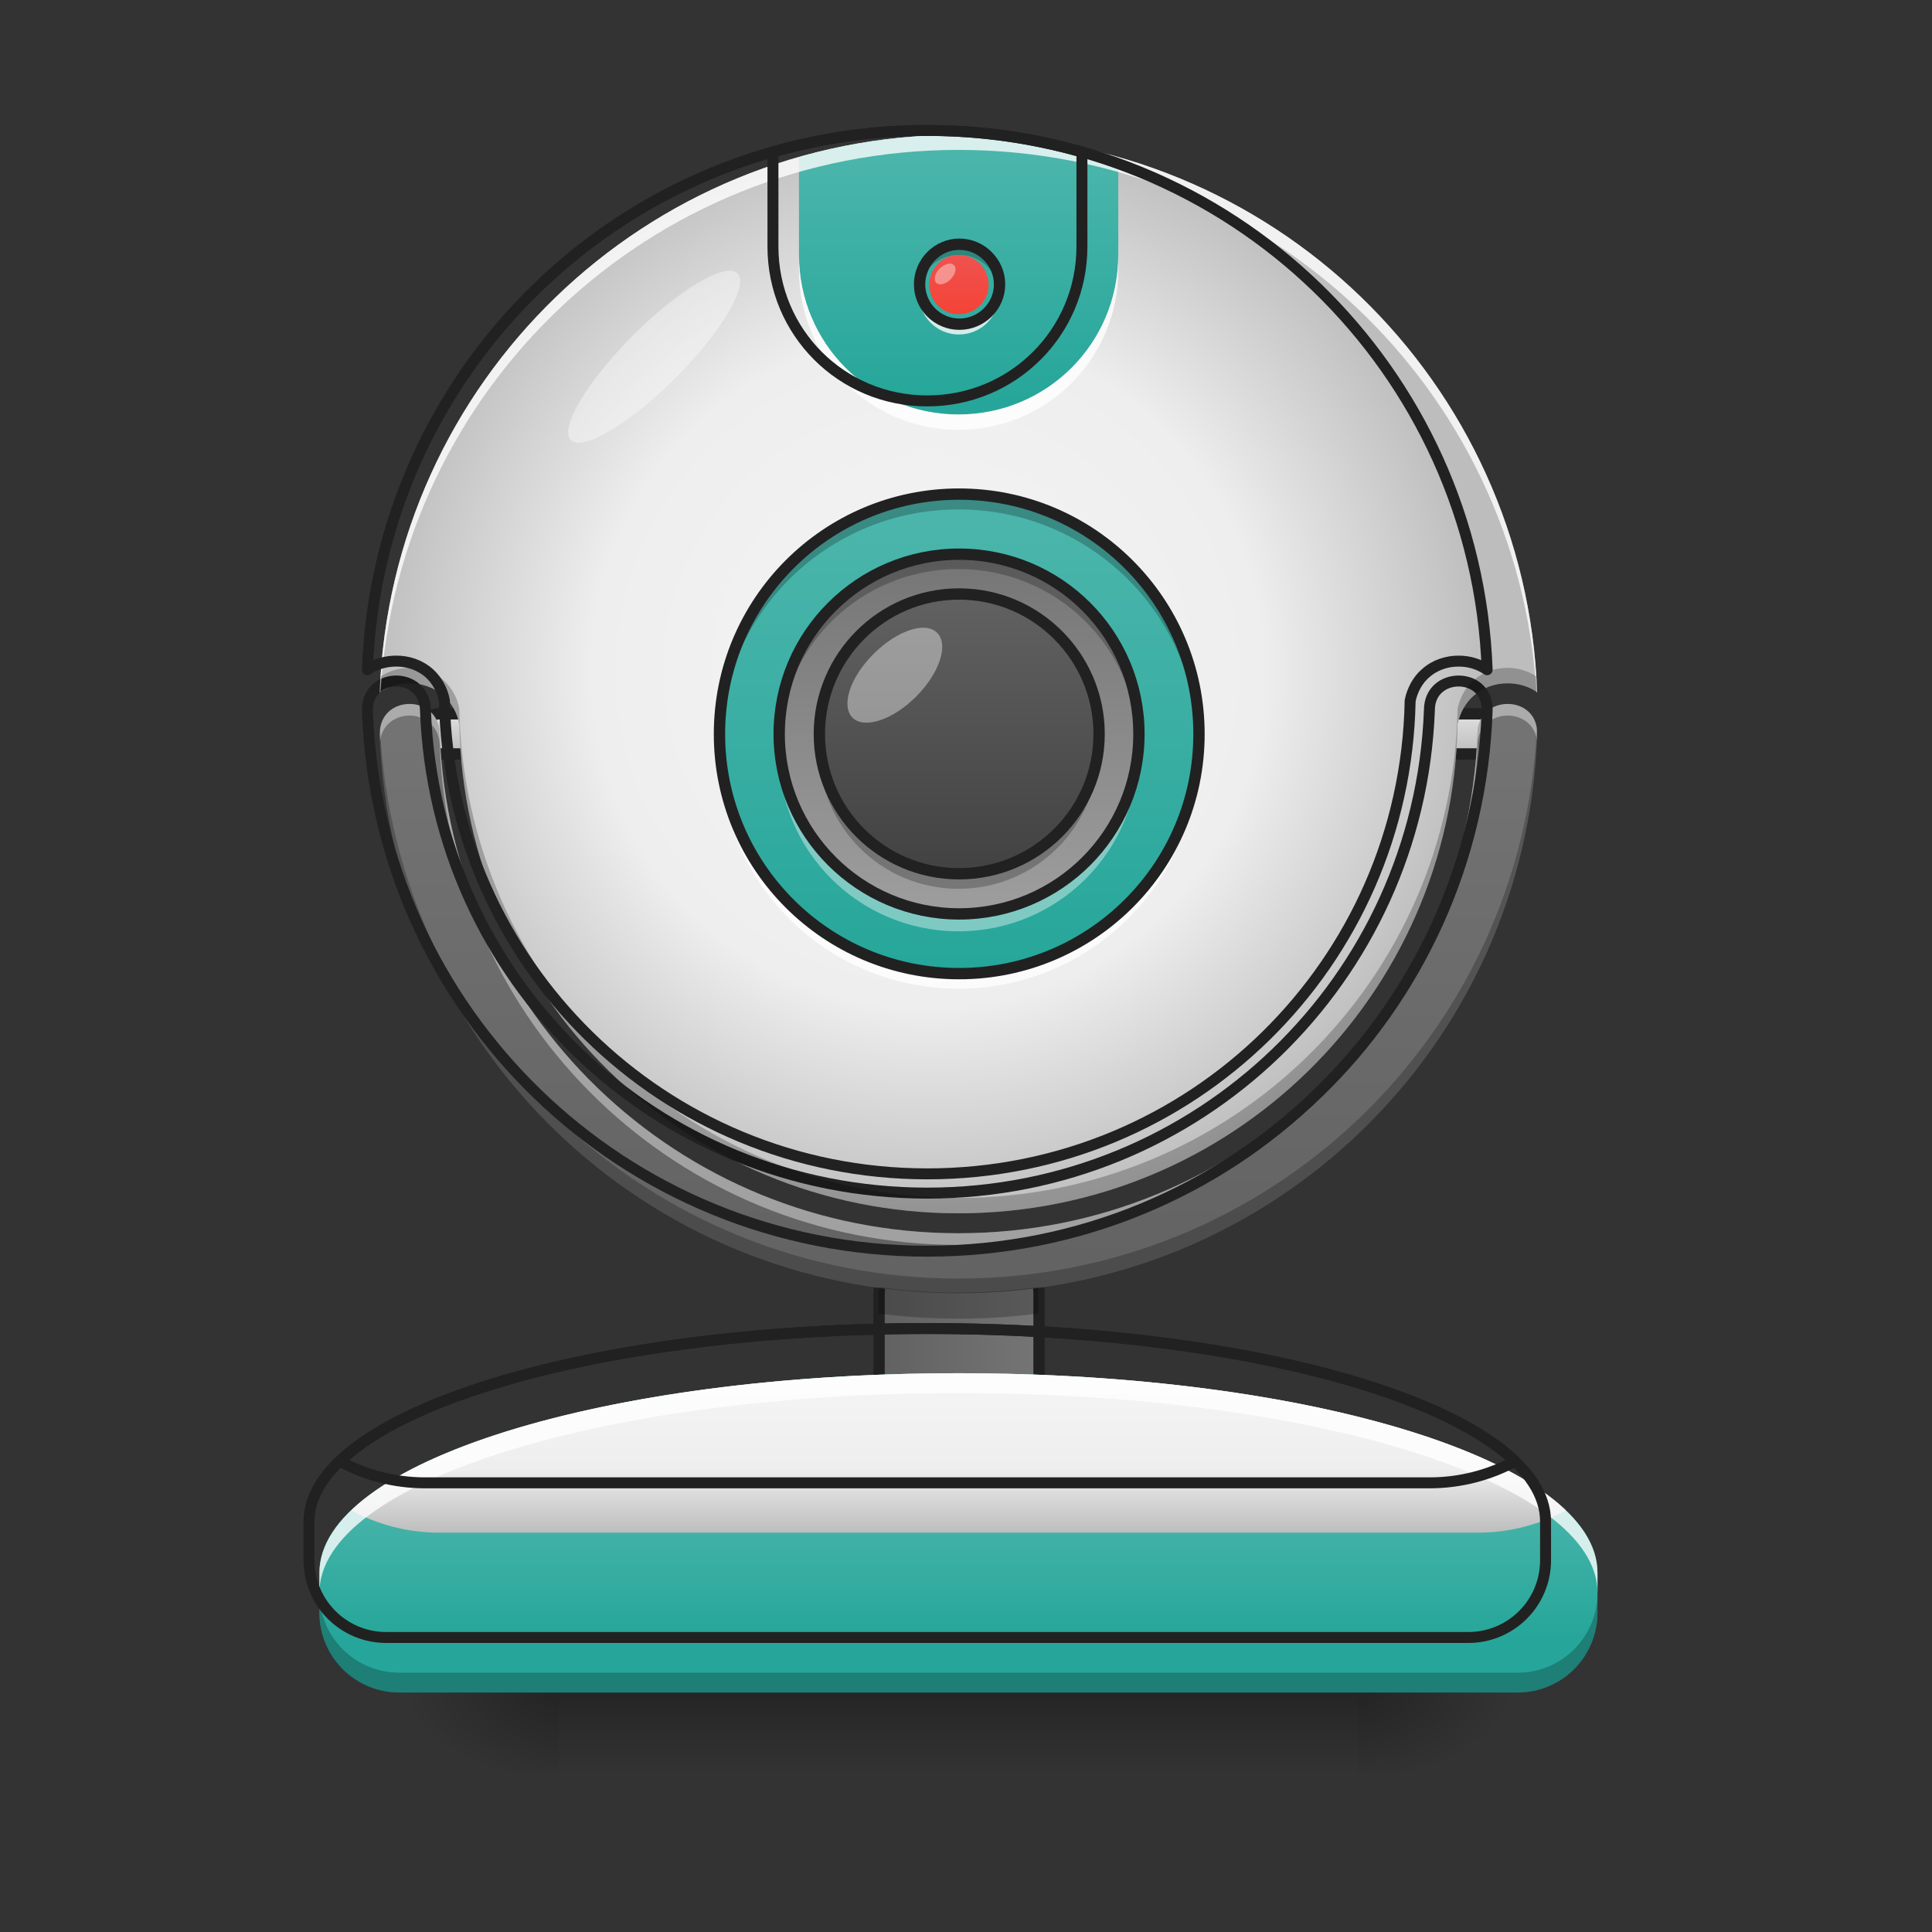 <?xml version="1.0" encoding="UTF-8"?>
<svg xmlns="http://www.w3.org/2000/svg" xmlns:xlink="http://www.w3.org/1999/xlink" width="22px" height="22px" viewBox="0 0 22 22" version="1.1">
<rect x="0" y="0" width="22" height="22" fill="#333333" stroke="none"/>
<defs>
<linearGradient id="linear0" gradientUnits="userSpaceOnUse" x1="119.062" y1="-15.208" x2="119.062" y2="-25.792" >
<stop offset="0" style="stop-color:rgb(74.118%,74.118%,74.118%);stop-opacity:1;"/>
<stop offset="1" style="stop-color:rgb(87.843%,87.843%,87.843%);stop-opacity:1;"/>
</linearGradient>
<linearGradient id="linear1" gradientUnits="userSpaceOnUse" x1="254" y1="233.5" x2="254" y2="254.667" gradientTransform="matrix(0.043,0,0,0.043,-0,9.239)">
<stop offset="0" style="stop-color:rgb(0%,0%,0%);stop-opacity:0.275;"/>
<stop offset="1" style="stop-color:rgb(0%,0%,0%);stop-opacity:0;"/>
</linearGradient>
<radialGradient id="radial0" gradientUnits="userSpaceOnUse" cx="450.909" cy="189.579" fx="450.909" fy="189.579" r="21.167" gradientTransform="matrix(0,-0.054,-0.097,-0,33.566,43.722)">
<stop offset="0" style="stop-color:rgb(0%,0%,0%);stop-opacity:0.314;"/>
<stop offset="0.222" style="stop-color:rgb(0%,0%,0%);stop-opacity:0.275;"/>
<stop offset="1" style="stop-color:rgb(0%,0%,0%);stop-opacity:0;"/>
</radialGradient>
<radialGradient id="radial1" gradientUnits="userSpaceOnUse" cx="450.909" cy="189.579" fx="450.909" fy="189.579" r="21.167" gradientTransform="matrix(-0,0.054,0.097,0,-11.736,-5.175)">
<stop offset="0" style="stop-color:rgb(0%,0%,0%);stop-opacity:0.314;"/>
<stop offset="0.222" style="stop-color:rgb(0%,0%,0%);stop-opacity:0.275;"/>
<stop offset="1" style="stop-color:rgb(0%,0%,0%);stop-opacity:0;"/>
</radialGradient>
<radialGradient id="radial2" gradientUnits="userSpaceOnUse" cx="450.909" cy="189.579" fx="450.909" fy="189.579" r="21.167" gradientTransform="matrix(-0,-0.054,0.097,-0,-11.736,43.722)">
<stop offset="0" style="stop-color:rgb(0%,0%,0%);stop-opacity:0.314;"/>
<stop offset="0.222" style="stop-color:rgb(0%,0%,0%);stop-opacity:0.275;"/>
<stop offset="1" style="stop-color:rgb(0%,0%,0%);stop-opacity:0;"/>
</radialGradient>
<radialGradient id="radial3" gradientUnits="userSpaceOnUse" cx="450.909" cy="189.579" fx="450.909" fy="189.579" r="21.167" gradientTransform="matrix(0,0.054,-0.097,0,33.566,-5.175)">
<stop offset="0" style="stop-color:rgb(0%,0%,0%);stop-opacity:0.314;"/>
<stop offset="0.222" style="stop-color:rgb(0%,0%,0%);stop-opacity:0.275;"/>
<stop offset="1" style="stop-color:rgb(0%,0%,0%);stop-opacity:0;"/>
</radialGradient>
<linearGradient id="linear2" gradientUnits="userSpaceOnUse" x1="232.833" y1="143.542" x2="275.167" y2="143.542" >
<stop offset="0" style="stop-color:rgb(38.039%,38.039%,38.039%);stop-opacity:1;"/>
<stop offset="1" style="stop-color:rgb(45.882%,45.882%,45.882%);stop-opacity:1;"/>
</linearGradient>
<linearGradient id="linear3" gradientUnits="userSpaceOnUse" x1="920" y1="1535.118" x2="920" y2="1695.118" gradientTransform="matrix(0.011,0,0,0.011,0,0)">
<stop offset="0" style="stop-color:rgb(30.196%,71.373%,67.451%);stop-opacity:1;"/>
<stop offset="1" style="stop-color:rgb(14.902%,65.098%,60.392%);stop-opacity:1;"/>
</linearGradient>
<linearGradient id="linear4" gradientUnits="userSpaceOnUse" x1="119.062" y1="-15.208" x2="119.062" y2="-25.792" >
<stop offset="0" style="stop-color:rgb(74.118%,74.118%,74.118%);stop-opacity:1;"/>
<stop offset="1" style="stop-color:rgb(87.843%,87.843%,87.843%);stop-opacity:1;"/>
</linearGradient>
<linearGradient id="linear5" gradientUnits="userSpaceOnUse" x1="960" y1="1375.118" x2="960" y2="695.118" gradientTransform="matrix(0.011,0,0,0.011,0,0)">
<stop offset="0" style="stop-color:rgb(38.039%,38.039%,38.039%);stop-opacity:1;"/>
<stop offset="1" style="stop-color:rgb(45.882%,45.882%,45.882%);stop-opacity:1;"/>
</linearGradient>
<radialGradient id="radial4" gradientUnits="userSpaceOnUse" cx="960" cy="699.546" fx="960" fy="699.546" r="579.602" gradientTransform="matrix(0.011,0,0,0.011,0,-0.056)">
<stop offset="0" style="stop-color:rgb(96.078%,96.078%,96.078%);stop-opacity:1;"/>
<stop offset="0.6" style="stop-color:rgb(93.333%,93.333%,93.333%);stop-opacity:1;"/>
<stop offset="1" style="stop-color:rgb(74.118%,74.118%,74.118%);stop-opacity:1;"/>
</radialGradient>
<linearGradient id="linear6" gradientUnits="userSpaceOnUse" x1="264.583" y1="-84" x2="264.583" y2="43" gradientTransform="matrix(0.043,0,0,0.043,0,9.239)">
<stop offset="0" style="stop-color:rgb(30.196%,71.373%,67.451%);stop-opacity:1;"/>
<stop offset="1" style="stop-color:rgb(14.902%,65.098%,60.392%);stop-opacity:1;"/>
</linearGradient>
<linearGradient id="linear7" gradientUnits="userSpaceOnUse" x1="275.167" y1="148.833" x2="275.167" y2="191.167" gradientTransform="matrix(0.043,0,0,0.043,0,9.239)">
<stop offset="0" style="stop-color:rgb(96.078%,96.078%,96.078%);stop-opacity:1;"/>
<stop offset="0.6" style="stop-color:rgb(93.333%,93.333%,93.333%);stop-opacity:1;"/>
<stop offset="1" style="stop-color:rgb(74.118%,74.118%,74.118%);stop-opacity:1;"/>
</linearGradient>
<linearGradient id="linear8" gradientUnits="userSpaceOnUse" x1="960" y1="145.118" x2="960" y2="415.118" gradientTransform="matrix(0.011,0,0,0.011,0,0)">
<stop offset="0" style="stop-color:rgb(30.196%,71.373%,67.451%);stop-opacity:1;"/>
<stop offset="1" style="stop-color:rgb(14.902%,65.098%,60.392%);stop-opacity:1;"/>
</linearGradient>
<linearGradient id="linear9" gradientUnits="userSpaceOnUse" x1="259.292" y1="-68.125" x2="259.292" y2="27.125" gradientTransform="matrix(0.043,0,0,0.043,0,9.239)">
<stop offset="0" style="stop-color:rgb(45.882%,45.882%,45.882%);stop-opacity:1;"/>
<stop offset="1" style="stop-color:rgb(61.961%,61.961%,61.961%);stop-opacity:1;"/>
</linearGradient>
<linearGradient id="linear10" gradientUnits="userSpaceOnUse" x1="254" y1="27.125" x2="254" y2="-68.125" gradientTransform="matrix(0.033,0,0,0.033,2.426,9.043)">
<stop offset="0" style="stop-color:rgb(25.882%,25.882%,25.882%);stop-opacity:1;"/>
<stop offset="1" style="stop-color:rgb(38.039%,38.039%,38.039%);stop-opacity:1;"/>
</linearGradient>
<linearGradient id="linear11" gradientUnits="userSpaceOnUse" x1="169.333" y1="-15.208" x2="169.333" y2="-25.792" gradientTransform="matrix(0.064,0,0,0.064,0.119,4.549)">
<stop offset="0" style="stop-color:rgb(95.686%,26.275%,21.176%);stop-opacity:1;"/>
<stop offset="1" style="stop-color:rgb(93.725%,32.549%,31.373%);stop-opacity:1;"/>
</linearGradient>
</defs>
<g id="surface1">
<path style="fill-rule:nonzero;fill:url(#linear0);stroke-width:3;stroke-linecap:round;stroke-linejoin:round;stroke:rgb(12.941%,12.941%,12.941%);stroke-opacity:1;stroke-miterlimit:4;" d="M 116.452 -25.836 L 121.724 -25.836 C 124.633 -25.836 126.996 -23.382 126.996 -20.473 C 126.996 -17.564 124.633 -15.201 121.724 -15.201 L 116.452 -15.201 C 113.452 -15.201 111.089 -17.564 111.089 -20.473 C 111.089 -23.382 113.452 -25.836 116.452 -25.836 Z M 116.452 -25.836 " transform="matrix(0.043,0,0,0.043,11.597,9.239)"/>
<path style=" stroke:none;fill-rule:nonzero;fill:url(#linear1);" d="M 6.367 19.273 L 15.465 19.273 L 15.465 20.184 L 6.367 20.184 Z M 6.367 19.273 "/>
<path style=" stroke:none;fill-rule:nonzero;fill:url(#radial0);" d="M 15.465 19.273 L 17.281 19.273 L 17.281 18.363 L 15.465 18.363 Z M 15.465 19.273 "/>
<path style=" stroke:none;fill-rule:nonzero;fill:url(#radial1);" d="M 6.367 19.273 L 4.547 19.273 L 4.547 20.184 L 6.367 20.184 Z M 6.367 19.273 "/>
<path style=" stroke:none;fill-rule:nonzero;fill:url(#radial2);" d="M 6.367 19.273 L 4.547 19.273 L 4.547 18.363 L 6.367 18.363 Z M 6.367 19.273 "/>
<path style=" stroke:none;fill-rule:nonzero;fill:url(#radial3);" d="M 15.465 19.273 L 17.281 19.273 L 17.281 20.184 L 15.465 20.184 Z M 15.465 19.273 "/>
<path style="fill-rule:nonzero;fill:url(#linear2);stroke-width:3;stroke-linecap:round;stroke-linejoin:round;stroke:rgb(12.941%,12.941%,12.941%);stroke-opacity:1;stroke-miterlimit:4;" d="M 243.431 117.059 L 264.611 117.059 C 270.429 117.059 275.156 121.786 275.156 127.695 L 275.156 159.419 C 275.156 165.236 270.429 169.963 264.611 169.963 L 243.431 169.963 C 237.614 169.963 232.796 165.236 232.796 159.419 L 232.796 127.695 C 232.796 121.786 237.614 117.059 243.431 117.059 Z M 243.431 117.059 " transform="matrix(0.043,0,0,0.043,0,9.239)"/>
<path style=" stroke:none;fill-rule:nonzero;fill:url(#linear3);" d="M 10.914 15.637 C 6.883 15.637 3.637 16.648 3.637 17.91 L 3.637 18.363 C 3.637 18.867 4.043 19.273 4.547 19.273 L 17.281 19.273 C 17.785 19.273 18.191 18.867 18.191 18.363 L 18.191 17.91 C 18.191 16.648 14.945 15.637 10.914 15.637 Z M 10.914 15.637 "/>
<path style="fill-rule:nonzero;fill:url(#linear4);stroke-width:3;stroke-linecap:round;stroke-linejoin:round;stroke:rgb(12.941%,12.941%,12.941%);stroke-opacity:1;stroke-miterlimit:4;" d="M 116.443 -25.836 L 121.716 -25.836 C 124.624 -25.836 126.988 -23.382 126.988 -20.473 C 126.988 -17.564 124.624 -15.201 121.716 -15.201 L 116.443 -15.201 C 113.535 -15.201 111.08 -17.564 111.08 -20.473 C 111.08 -23.382 113.535 -25.836 116.443 -25.836 Z M 116.443 -25.836 " transform="matrix(0.043,0,0,0.043,0,9.239)"/>
<path style=" stroke:none;fill-rule:nonzero;fill:url(#linear5);" d="M 4.664 8.016 C 4.492 8.016 4.324 8.129 4.324 8.359 C 4.445 11.906 7.336 14.727 10.914 14.727 C 14.492 14.727 17.387 11.906 17.504 8.359 C 17.508 8.129 17.34 8.016 17.168 8.016 C 16.996 8.016 16.824 8.129 16.824 8.359 C 16.703 11.527 14.113 14.043 10.914 14.043 C 7.715 14.043 5.125 11.527 5.008 8.359 C 5.004 8.129 4.832 8.016 4.664 8.016 Z M 4.664 8.016 "/>
<path style=" stroke:none;fill-rule:nonzero;fill:url(#radial4);" d="M 10.914 1.535 C 7.344 1.535 4.453 4.348 4.324 7.883 C 4.426 7.812 4.547 7.781 4.664 7.781 C 4.801 7.781 4.941 7.824 5.055 7.926 C 5.141 8.004 5.207 8.117 5.23 8.246 C 5.293 11.34 7.805 13.816 10.914 13.816 C 14.027 13.816 16.539 11.34 16.598 8.246 C 16.625 8.117 16.688 8.004 16.777 7.926 C 16.891 7.824 17.031 7.781 17.168 7.781 C 17.285 7.781 17.402 7.812 17.504 7.883 C 17.375 4.348 14.484 1.535 10.914 1.535 Z M 10.914 1.535 "/>
<path style=" stroke:none;fill-rule:nonzero;fill:url(#linear6);" d="M 10.914 5.629 C 12.422 5.629 13.645 6.852 13.645 8.359 C 13.645 9.867 12.422 11.086 10.914 11.086 C 9.406 11.086 8.188 9.867 8.188 8.359 C 8.188 6.852 9.406 5.629 10.914 5.629 Z M 10.914 5.629 "/>
<path style=" stroke:none;fill-rule:nonzero;fill:rgb(36.863%,36.863%,36.863%);fill-opacity:1;" d="M 10.918 2.785 C 11.168 2.785 11.375 2.992 11.375 3.242 C 11.375 3.492 11.168 3.695 10.918 3.695 C 10.668 3.695 10.465 3.492 10.465 3.242 C 10.465 2.992 10.668 2.785 10.918 2.785 Z M 10.918 2.785 "/>
<path style=" stroke:none;fill-rule:nonzero;fill:url(#linear7);" d="M 10.914 15.637 C 7.68 15.637 4.949 16.289 4 17.199 C 4.297 17.359 4.637 17.453 5.004 17.453 L 16.828 17.453 C 17.191 17.453 17.535 17.359 17.832 17.199 C 16.879 16.289 14.152 15.637 10.914 15.637 Z M 10.914 15.637 "/>
<path style=" stroke:none;fill-rule:nonzero;fill:rgb(100%,100%,100%);fill-opacity:0.784;" d="M 10.914 15.637 C 6.883 15.637 3.637 16.648 3.637 17.91 L 3.637 18.137 C 3.637 16.875 6.883 15.863 10.914 15.863 C 14.945 15.863 18.191 16.875 18.191 18.137 L 18.191 17.91 C 18.191 16.648 14.945 15.637 10.914 15.637 Z M 10.914 15.637 "/>
<path style=" stroke:none;fill-rule:nonzero;fill:rgb(0%,0%,0%);fill-opacity:0.235;" d="M 3.637 18.137 L 3.637 18.363 C 3.637 18.867 4.043 19.273 4.547 19.273 L 17.281 19.273 C 17.785 19.273 18.191 18.867 18.191 18.363 L 18.191 18.137 C 18.191 18.641 17.785 19.047 17.281 19.047 L 4.547 19.047 C 4.043 19.047 3.637 18.641 3.637 18.137 Z M 3.637 18.137 "/>
<path style="fill:none;stroke-width:11.339;stroke-linecap:round;stroke-linejoin:round;stroke:rgb(12.941%,12.941%,12.941%);stroke-opacity:1;stroke-miterlimit:4;" d="M 959.908 1375.273 C 605.354 1375.273 319.855 1464.255 319.855 1575.225 L 319.855 1615.078 C 319.855 1659.398 355.585 1695.128 399.905 1695.128 L 1519.912 1695.128 C 1564.232 1695.128 1599.962 1659.398 1599.962 1615.078 L 1599.962 1575.225 C 1599.962 1464.255 1314.463 1375.273 959.908 1375.273 Z M 959.908 1375.273 " transform="matrix(0.011,0,0,0.011,0,0)"/>
<path style=" stroke:none;fill-rule:nonzero;fill:rgb(0%,0%,0%);fill-opacity:0.235;" d="M 10.012 14.656 C 10.008 14.68 10.004 14.703 10.004 14.727 L 10.004 14.957 C 10.301 14.996 10.605 15.016 10.914 15.016 C 11.223 15.016 11.527 14.996 11.824 14.957 L 11.824 14.727 C 11.824 14.703 11.824 14.68 11.82 14.656 C 11.523 14.699 11.223 14.719 10.914 14.719 C 10.609 14.719 10.305 14.699 10.012 14.656 Z M 10.012 14.656 "/>
<path style=" stroke:none;fill-rule:nonzero;fill:rgb(100%,100%,100%);fill-opacity:0.392;" d="M 4.664 8.016 C 4.492 8.016 4.324 8.129 4.324 8.359 C 4.324 8.383 4.328 8.41 4.328 8.438 C 4.352 8.246 4.508 8.148 4.664 8.148 C 4.832 8.148 5.004 8.266 5.008 8.492 C 5.125 11.66 7.715 14.176 10.914 14.176 C 14.113 14.176 16.703 11.66 16.824 8.492 C 16.824 8.266 16.996 8.148 17.168 8.148 C 17.324 8.148 17.48 8.246 17.504 8.438 C 17.504 8.41 17.504 8.383 17.504 8.359 C 17.508 8.129 17.34 8.016 17.168 8.016 C 16.996 8.016 16.824 8.129 16.824 8.359 C 16.703 11.527 14.113 14.043 10.914 14.043 C 7.715 14.043 5.125 11.527 5.008 8.359 C 5.004 8.129 4.832 8.016 4.664 8.016 Z M 4.664 8.016 "/>
<path style=" stroke:none;fill-rule:nonzero;fill:rgb(0%,0%,0%);fill-opacity:0.235;" d="M 17.5 8.293 C 17.332 11.793 14.457 14.559 10.914 14.559 C 7.371 14.559 4.5 11.793 4.328 8.293 C 4.324 8.312 4.324 8.336 4.324 8.359 C 4.445 11.906 7.336 14.727 10.914 14.727 C 14.492 14.727 17.387 11.906 17.504 8.359 C 17.508 8.336 17.504 8.312 17.5 8.293 Z M 17.5 8.293 "/>
<path style="fill:none;stroke-width:11.339;stroke-linecap:round;stroke-linejoin:round;stroke:rgb(12.941%,12.941%,12.941%);stroke-opacity:1;stroke-miterlimit:4;" d="M 410.211 704.986 C 395.095 704.986 380.322 714.95 380.322 735.22 C 390.972 1047.173 645.207 1295.224 959.908 1295.224 C 1274.61 1295.224 1529.188 1047.173 1539.495 735.22 C 1539.839 714.95 1525.066 704.986 1509.949 704.986 C 1494.832 704.986 1479.716 714.95 1479.716 735.22 C 1469.065 1013.847 1241.285 1235.1 959.908 1235.1 C 678.532 1235.1 450.752 1013.847 440.445 735.22 C 440.101 714.95 424.984 704.986 410.211 704.986 Z M 410.211 704.986 " transform="matrix(0.011,0,0,0.011,0,0)"/>
<path style=" stroke:none;fill-rule:nonzero;fill:url(#linear8);" d="M 10.914 1.535 C 10.285 1.535 9.672 1.625 9.098 1.789 L 9.098 2.902 C 9.098 3.91 9.906 4.719 10.914 4.719 C 11.922 4.719 12.734 3.91 12.734 2.902 L 12.734 1.789 C 12.156 1.625 11.547 1.535 10.914 1.535 Z M 10.914 1.535 "/>
<path style=" stroke:none;fill-rule:nonzero;fill:rgb(100%,100%,100%);fill-opacity:0.784;" d="M 10.914 1.535 C 7.344 1.535 4.453 4.348 4.324 7.883 C 4.328 7.883 4.332 7.879 4.332 7.879 C 4.551 4.422 7.402 1.707 10.914 1.707 C 14.426 1.707 17.281 4.422 17.496 7.879 C 17.5 7.879 17.504 7.883 17.504 7.883 C 17.375 4.348 14.484 1.535 10.914 1.535 Z M 10.914 1.535 "/>
<path style=" stroke:none;fill-rule:nonzero;fill:rgb(0%,0%,0%);fill-opacity:0.235;" d="M 4.664 7.605 C 4.551 7.605 4.434 7.637 4.336 7.703 C 4.332 7.762 4.328 7.824 4.324 7.883 C 4.426 7.812 4.547 7.781 4.664 7.781 C 4.801 7.781 4.941 7.824 5.055 7.926 C 5.141 8.004 5.207 8.117 5.23 8.246 C 5.293 11.34 7.805 13.816 10.914 13.816 C 14.027 13.816 16.539 11.34 16.598 8.246 C 16.625 8.117 16.688 8.004 16.777 7.926 C 16.891 7.824 17.031 7.781 17.168 7.781 C 17.285 7.781 17.402 7.812 17.504 7.883 C 17.504 7.824 17.5 7.762 17.496 7.703 C 17.395 7.637 17.281 7.605 17.168 7.605 C 17.031 7.605 16.891 7.648 16.777 7.75 C 16.688 7.828 16.625 7.941 16.598 8.07 C 16.539 11.164 14.027 13.641 10.914 13.641 C 7.805 13.641 5.293 11.164 5.23 8.07 C 5.207 7.941 5.141 7.828 5.055 7.75 C 4.941 7.648 4.801 7.605 4.664 7.605 Z M 4.664 7.605 "/>
<path style=" stroke:none;fill-rule:nonzero;fill:rgb(100%,100%,100%);fill-opacity:0.392;" d="M 10.914 10.605 C 9.781 10.605 8.867 9.691 8.867 8.559 C 8.867 8.527 8.871 8.5 8.871 8.473 C 8.914 9.566 9.809 10.434 10.914 10.434 C 12.02 10.434 12.914 9.566 12.961 8.473 C 12.961 8.5 12.961 8.527 12.961 8.559 C 12.961 9.691 12.051 10.605 10.914 10.605 Z M 9.324 8.473 C 9.324 8.445 9.324 8.414 9.324 8.387 C 9.324 7.504 10.035 6.793 10.914 6.793 C 11.797 6.793 12.508 7.504 12.508 8.387 C 12.508 8.414 12.508 8.445 12.504 8.473 C 12.461 7.629 11.77 6.965 10.914 6.965 C 10.062 6.965 9.371 7.629 9.324 8.473 Z M 9.324 8.473 "/>
<path style="fill:none;stroke-width:11.339;stroke-linecap:round;stroke-linejoin:round;stroke:rgb(12.941%,12.941%,12.941%);stroke-opacity:1;stroke-miterlimit:4;" d="M 959.908 135.019 C 645.894 135.019 391.659 382.383 380.322 693.305 C 389.254 687.121 399.905 684.373 410.211 684.373 C 422.236 684.373 434.604 688.152 444.567 697.085 C 452.126 703.956 457.966 713.919 460.028 725.256 C 465.525 997.356 686.434 1215.174 959.908 1215.174 C 1233.726 1215.174 1454.636 997.356 1459.789 725.256 C 1462.194 713.919 1467.691 703.956 1475.593 697.085 C 1485.556 688.152 1497.924 684.373 1509.949 684.373 C 1520.256 684.373 1530.563 687.121 1539.495 693.305 C 1528.158 382.383 1273.923 135.019 959.908 135.019 Z M 959.908 135.019 " transform="matrix(0.011,0,0,0.011,0,0)"/>
<path style=" stroke:none;fill-rule:nonzero;fill:rgb(0%,0%,0%);fill-opacity:0.235;" d="M 10.914 5.629 C 9.402 5.629 8.188 6.848 8.188 8.359 C 8.188 8.387 8.188 8.414 8.188 8.445 C 8.234 6.973 9.434 5.801 10.914 5.801 C 12.398 5.801 13.598 6.973 13.641 8.445 C 13.645 8.414 13.645 8.387 13.645 8.359 C 13.645 6.848 12.426 5.629 10.914 5.629 Z M 10.914 5.629 "/>
<path style=" stroke:none;fill-rule:nonzero;fill:rgb(100%,100%,100%);fill-opacity:0.784;" d="M 10.914 11.258 C 9.402 11.258 8.188 10.039 8.188 8.527 C 8.188 8.5 8.188 8.473 8.188 8.445 C 8.234 9.914 9.434 11.086 10.914 11.086 C 12.398 11.086 13.598 9.914 13.641 8.445 C 13.645 8.473 13.645 8.5 13.645 8.527 C 13.645 10.039 12.426 11.258 10.914 11.258 Z M 10.914 11.258 "/>
<path style="fill:none;stroke-width:3;stroke-linecap:round;stroke-linejoin:round;stroke:rgb(12.941%,12.941%,12.941%);stroke-opacity:1;stroke-miterlimit:4;" d="M 253.976 -84.013 C 289.063 -84.013 317.515 -55.561 317.515 -20.473 C 317.515 14.614 289.063 42.975 253.976 42.975 C 218.888 42.975 190.527 14.614 190.527 -20.473 C 190.527 -55.561 218.888 -84.013 253.976 -84.013 Z M 253.976 -84.013 " transform="matrix(0.043,0,0,0.043,0,9.239)"/>
<path style=" stroke:none;fill-rule:nonzero;fill:url(#linear9);" d="M 10.914 6.312 C 9.781 6.312 8.867 7.223 8.867 8.359 C 8.867 9.492 9.781 10.406 10.914 10.406 C 12.051 10.406 12.961 9.492 12.961 8.359 C 12.961 7.223 12.051 6.312 10.914 6.312 Z M 10.914 6.766 C 11.797 6.766 12.508 7.477 12.508 8.359 C 12.508 9.238 11.797 9.949 10.914 9.949 C 10.035 9.949 9.324 9.238 9.324 8.359 C 9.324 7.477 10.035 6.766 10.914 6.766 Z M 10.914 6.766 "/>
<path style=" stroke:none;fill-rule:nonzero;fill:rgb(0%,0%,0%);fill-opacity:0.235;" d="M 10.914 6.312 C 9.781 6.312 8.867 7.223 8.867 8.359 C 8.867 8.387 8.871 8.414 8.871 8.445 C 8.914 7.348 9.809 6.48 10.914 6.48 C 12.02 6.48 12.914 7.348 12.961 8.445 C 12.961 8.414 12.961 8.387 12.961 8.359 C 12.961 7.223 12.051 6.312 10.914 6.312 Z M 9.324 8.445 C 9.324 8.473 9.324 8.5 9.324 8.527 C 9.324 9.41 10.035 10.121 10.914 10.121 C 11.797 10.121 12.508 9.41 12.508 8.527 C 12.508 8.5 12.508 8.473 12.504 8.445 C 12.461 9.285 11.77 9.949 10.914 9.949 C 10.062 9.949 9.371 9.285 9.324 8.445 Z M 9.324 8.445 "/>
<path style="fill:none;stroke-width:3;stroke-linecap:round;stroke-linejoin:round;stroke:rgb(12.941%,12.941%,12.941%);stroke-opacity:1;stroke-miterlimit:4;" d="M 253.976 -68.105 C 280.337 -68.105 301.608 -46.834 301.608 -20.473 C 301.608 5.797 280.337 27.159 253.976 27.159 C 227.706 27.159 206.344 5.797 206.344 -20.473 C 206.344 -46.834 227.706 -68.105 253.976 -68.105 Z M 253.976 -68.105 " transform="matrix(0.043,0,0,0.043,0,9.239)"/>
<path style=" stroke:none;fill-rule:nonzero;fill:url(#linear10);" d="M 10.914 6.766 C 11.793 6.766 12.508 7.48 12.508 8.359 C 12.508 9.238 11.793 9.949 10.914 9.949 C 10.035 9.949 9.324 9.238 9.324 8.359 C 9.324 7.48 10.035 6.766 10.914 6.766 Z M 10.914 6.766 "/>
<path style=" stroke:none;fill-rule:nonzero;fill:rgb(100%,100%,100%);fill-opacity:0.392;" d="M 9.949 7.445 C 10.215 7.18 10.539 7.07 10.672 7.207 C 10.805 7.34 10.699 7.664 10.434 7.93 C 10.168 8.199 9.84 8.305 9.707 8.172 C 9.574 8.035 9.68 7.711 9.949 7.445 Z M 9.949 7.445 "/>
<path style=" stroke:none;fill-rule:nonzero;fill:rgb(100%,100%,100%);fill-opacity:0.392;" d="M 7.207 3.82 C 7.73 3.297 8.266 2.98 8.398 3.113 C 8.531 3.246 8.215 3.781 7.691 4.305 C 7.168 4.828 6.633 5.145 6.5 5.012 C 6.367 4.879 6.684 4.344 7.207 3.82 Z M 7.207 3.82 "/>
<path style="fill:none;stroke-width:3;stroke-linecap:round;stroke-linejoin:round;stroke:rgb(12.941%,12.941%,12.941%);stroke-opacity:1;stroke-miterlimit:4;" d="M 253.976 -57.56 C 274.428 -57.56 291.063 -40.926 291.063 -20.473 C 291.063 -0.021 274.428 16.523 253.976 16.523 C 233.523 16.523 216.979 -0.021 216.979 -20.473 C 216.979 -40.926 233.523 -57.56 253.976 -57.56 Z M 253.976 -57.56 " transform="matrix(0.043,0,0,0.043,0,9.239)"/>
<path style=" stroke:none;fill-rule:nonzero;fill:url(#linear11);" d="M 10.918 2.902 C 11.105 2.902 11.258 3.055 11.258 3.242 C 11.258 3.43 11.105 3.578 10.918 3.578 C 10.73 3.578 10.582 3.43 10.582 3.242 C 10.582 3.055 10.73 2.902 10.918 2.902 Z M 10.918 2.902 "/>
<path style=" stroke:none;fill-rule:nonzero;fill:rgb(100%,100%,100%);fill-opacity:0.784;" d="M 10.469 3.297 C 10.465 3.316 10.465 3.336 10.465 3.355 C 10.465 3.605 10.668 3.809 10.918 3.809 C 11.172 3.809 11.375 3.605 11.375 3.355 C 11.375 3.336 11.371 3.316 11.371 3.297 C 11.344 3.523 11.152 3.695 10.918 3.695 C 10.688 3.695 10.496 3.523 10.469 3.297 Z M 10.469 3.297 "/>
<path style=" stroke:none;fill-rule:nonzero;fill:rgb(0%,0%,0%);fill-opacity:0.235;" d="M 10.469 3.297 C 10.465 3.281 10.465 3.262 10.465 3.242 C 10.465 2.988 10.668 2.785 10.918 2.785 C 11.172 2.785 11.375 2.988 11.375 3.242 C 11.375 3.262 11.371 3.281 11.371 3.297 C 11.344 3.074 11.152 2.902 10.918 2.902 C 10.688 2.902 10.496 3.074 10.469 3.297 Z M 10.469 3.297 "/>
<path style="fill:none;stroke-width:3;stroke-linecap:round;stroke-linejoin:round;stroke:rgb(12.941%,12.941%,12.941%);stroke-opacity:1;stroke-miterlimit:4;" d="M 254.067 -150.188 C 259.884 -150.188 264.702 -145.37 264.702 -139.553 C 264.702 -133.735 259.884 -129.008 254.067 -129.008 C 248.249 -129.008 243.522 -133.735 243.522 -139.553 C 243.522 -145.37 248.249 -150.188 254.067 -150.188 Z M 254.067 -150.188 " transform="matrix(0.043,0,0,0.043,0,9.239)"/>
<path style=" stroke:none;fill-rule:nonzero;fill:rgb(100%,100%,100%);fill-opacity:0.392;" d="M 10.699 3.059 C 10.758 3.004 10.828 2.984 10.863 3.02 C 10.898 3.055 10.879 3.125 10.824 3.18 C 10.77 3.238 10.695 3.254 10.66 3.219 C 10.629 3.188 10.645 3.113 10.699 3.059 Z M 10.699 3.059 "/>
<path style=" stroke:none;fill-rule:nonzero;fill:rgb(100%,100%,100%);fill-opacity:0.784;" d="M 9.098 2.902 L 9.098 3.074 C 9.098 4.082 9.906 4.895 10.914 4.895 C 11.922 4.895 12.734 4.082 12.734 3.074 L 12.734 2.902 C 12.734 3.91 11.922 4.723 10.914 4.723 C 9.906 4.723 9.098 3.91 9.098 2.902 Z M 9.098 2.902 "/>
<path style="fill:none;stroke-width:11.339;stroke-linecap:round;stroke-linejoin:round;stroke:rgb(12.941%,12.941%,12.941%);stroke-opacity:1;stroke-miterlimit:4;" d="M 959.908 135.019 C 904.595 135.019 850.656 142.921 800.153 157.351 L 800.153 255.266 C 800.153 343.904 871.27 415.021 959.908 415.021 C 1048.547 415.021 1120.008 343.904 1120.008 255.266 L 1120.008 157.351 C 1069.161 142.921 1015.565 135.019 959.908 135.019 Z M 959.908 135.019 " transform="matrix(0.011,0,0,0.011,0,0)"/>
<path style="fill:none;stroke-width:11.339;stroke-linecap:round;stroke-linejoin:round;stroke:rgb(12.941%,12.941%,12.941%);stroke-opacity:1;stroke-miterlimit:4;" d="M 959.908 1375.273 C 675.44 1375.273 435.291 1432.648 351.806 1512.697 C 377.917 1526.783 407.806 1535.029 440.101 1535.029 L 1480.059 1535.029 C 1512.01 1535.029 1542.244 1526.783 1568.354 1512.697 C 1484.525 1432.648 1244.72 1375.273 959.908 1375.273 Z M 959.908 1375.273 " transform="matrix(0.011,0,0,0.011,0,0)"/>
</g>
</svg>
